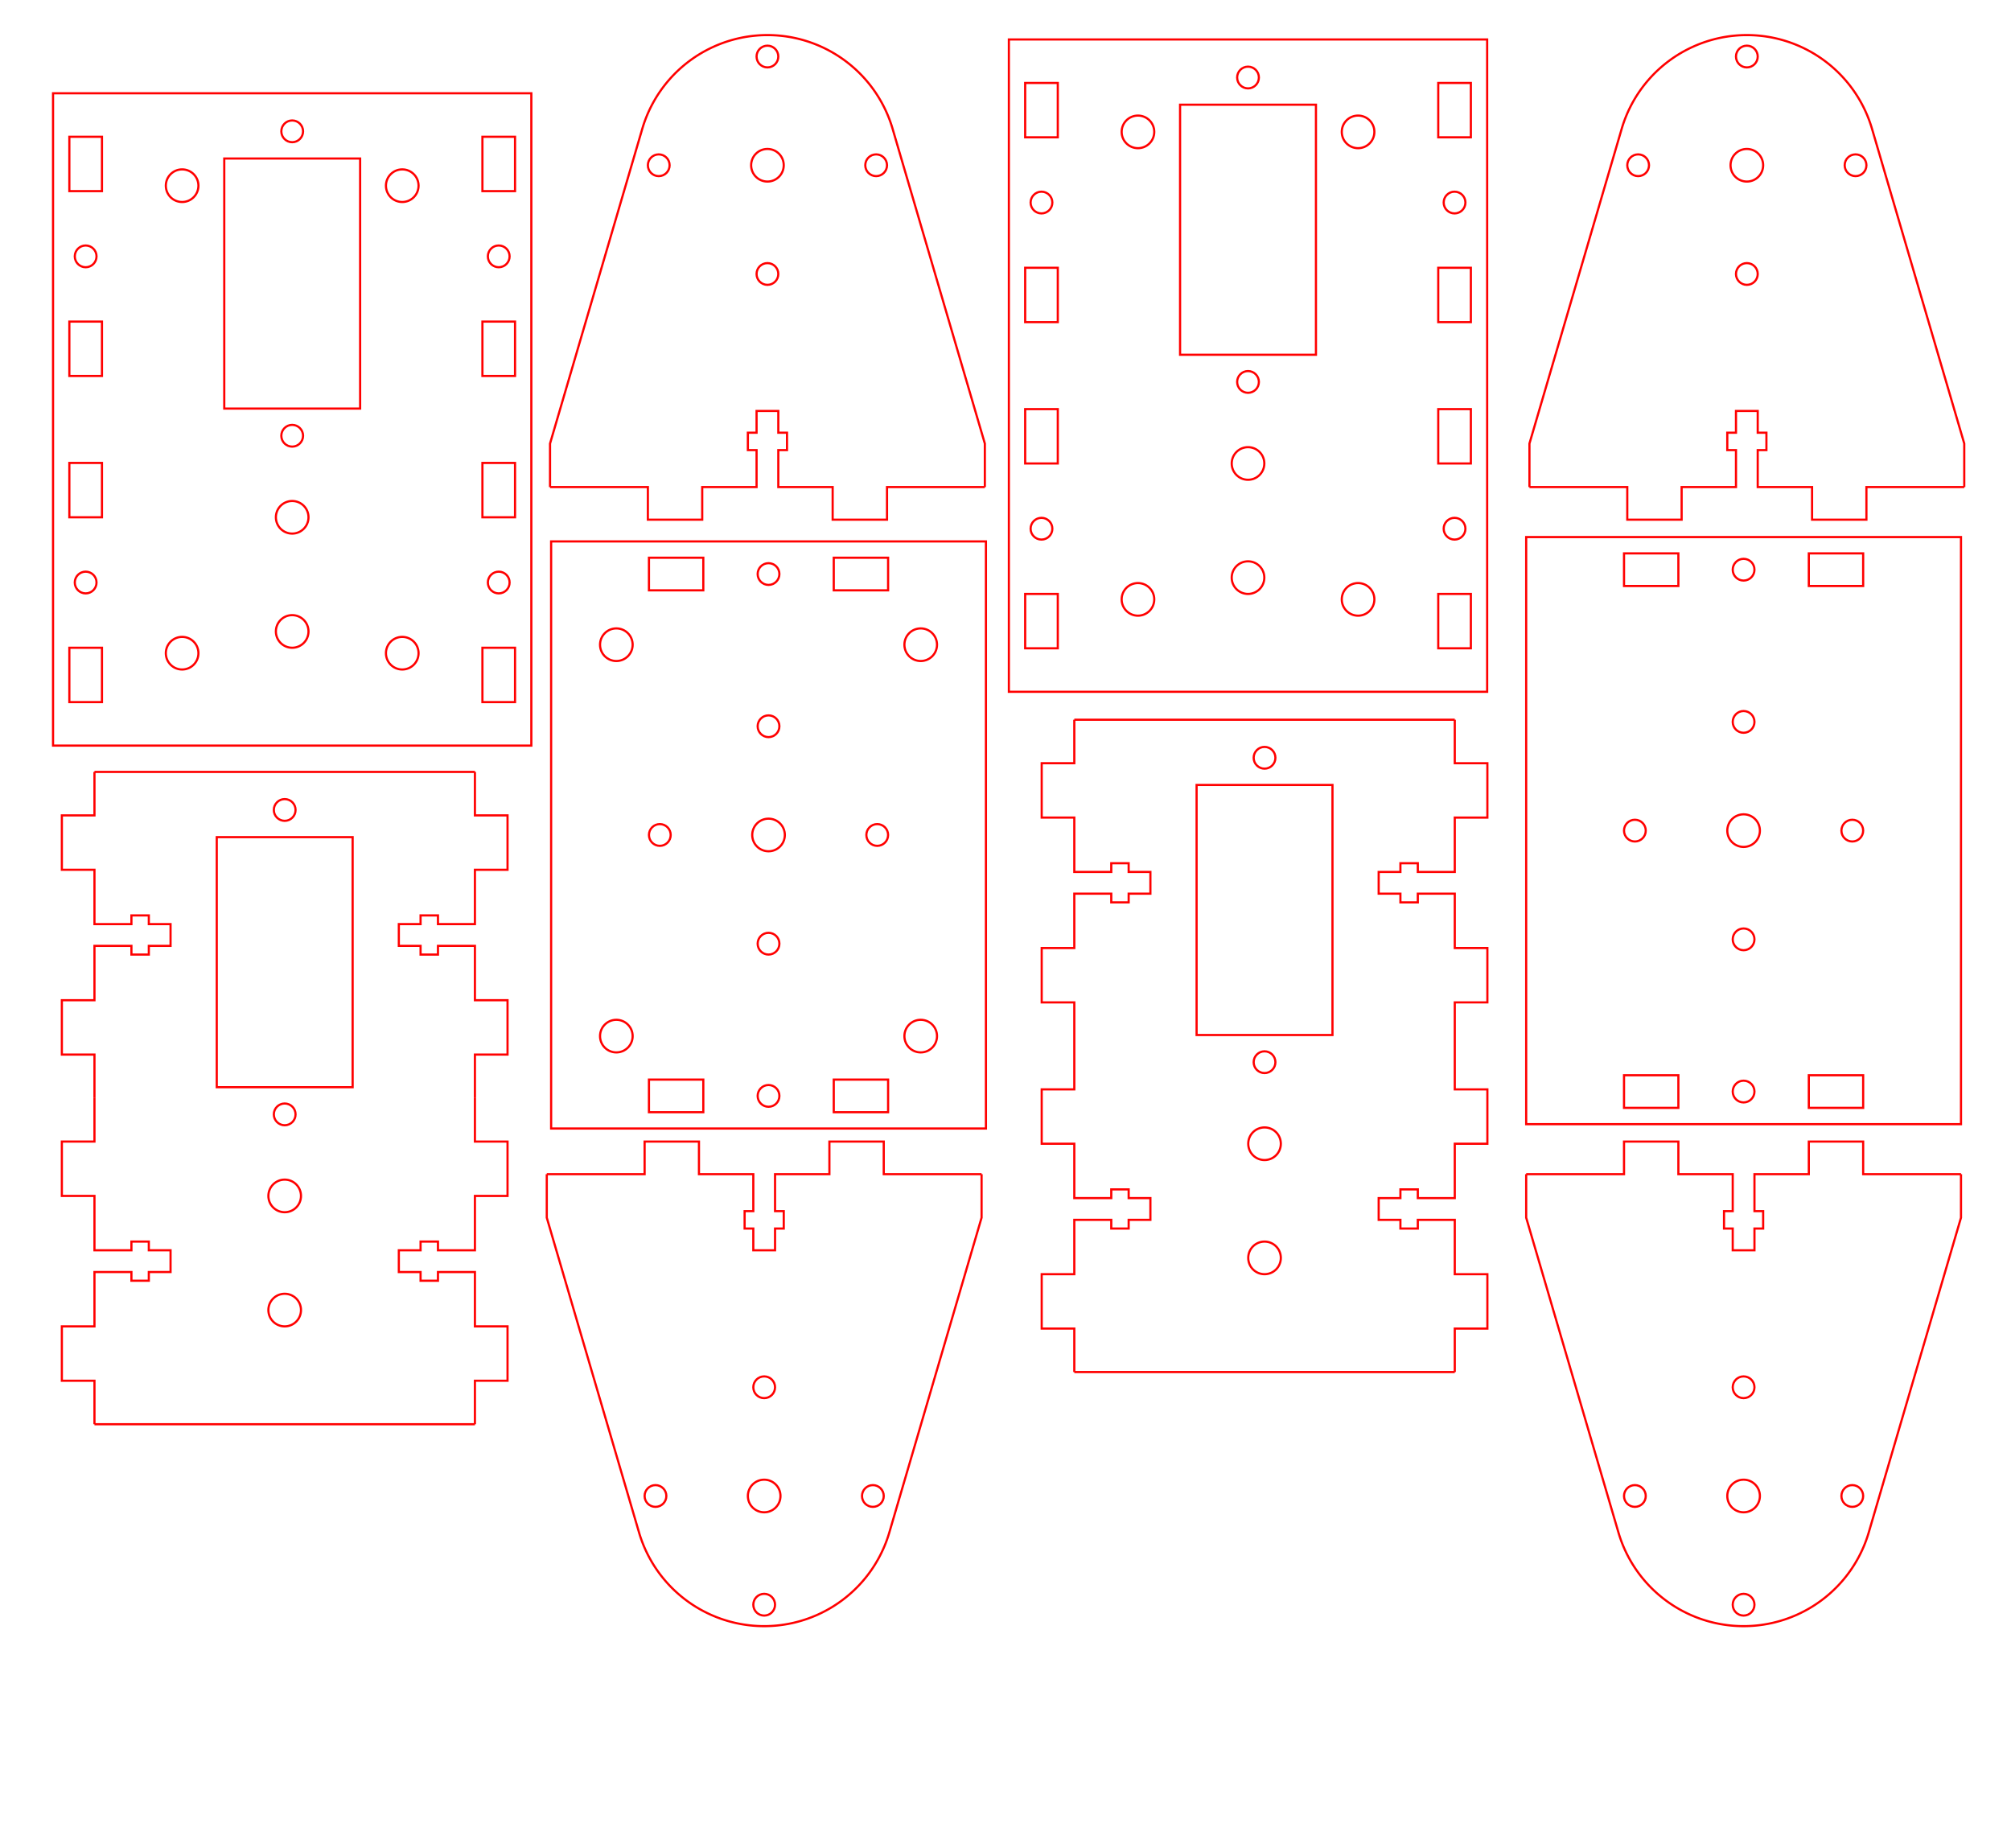 <svg xmlns:xlink="http://www.w3.org/1999/xlink" xmlns="http://www.w3.org/2000/svg" width="185mm" height="170mm" viewBox="0 0 185 170" preserveAspectRatio="xMinYMin" style="cursor:pointer;"><title>UniversalJoint</title><desc>Pan-tilt or X-Y joint using two servo's. This joint can be used as camera setup, or as joint in a robot snake, etc.</desc><g transform="translate(8.69, 71)"><title>bodyTop</title><path d="m 0,0 35,0" id="path30514" style="fill: none; stroke: rgb(255, 0, 0); stroke-width: 0.2; stroke-linecap: butt; stroke-linejoin: miter; stroke-miterlimit: 4; stroke-opacity: 1; stroke-dasharray: none;"/>
<path d="m 0,60 35,0" id="path30514" style="fill: none; stroke: rgb(255, 0, 0); stroke-width: 0.2; stroke-linecap: butt; stroke-linejoin: miter; stroke-miterlimit: 4; stroke-opacity: 1; stroke-dasharray: none;"/>

<circle cx="17.5" cy="49.5" r="1.5" id="path30514" style="fill: none; stroke: rgb(255, 0, 0); stroke-width: 0.2; stroke-linecap: butt; stroke-linejoin: miter; stroke-miterlimit: 4; stroke-opacity: 1; stroke-dasharray: none;"/>

<circle cx="17.5" cy="39" r="1.5" id="path30514" style="fill: none; stroke: rgb(255, 0, 0); stroke-width: 0.2; stroke-linecap: butt; stroke-linejoin: miter; stroke-miterlimit: 4; stroke-opacity: 1; stroke-dasharray: none;"/><g transform="translate(0)"><title>slot</title><path d="m 0,0 0,4 -3,0 0,5 3,0 0,5 3.4,0 0,-0.8 1.6,0 0,0.8 2,0 0,2 -2,0 0,0.8 -1.6,0 0,-0.8 -3.4,0 0,5 -3,0 0,5 3,0 0,4" id="path30514" style="fill: none; stroke: rgb(255, 0, 0); stroke-width: 0.2; stroke-linecap: butt; stroke-linejoin: miter; stroke-miterlimit: 4; stroke-opacity: 1; stroke-dasharray: none;"/></g><g transform="translate(0, 30)"><title>slot2</title><path d="m 0,0 0,4 -3,0 0,5 3,0 0,5 3.4,0 0,-0.8 1.6,0 0,0.8 2,0 0,2 -2,0 0,0.8 -1.6,0 0,-0.8 -3.4,0 0,5 -3,0 0,5 3,0 0,4" id="path30514" style="fill: none; stroke: rgb(255, 0, 0); stroke-width: 0.2; stroke-linecap: butt; stroke-linejoin: miter; stroke-miterlimit: 4; stroke-opacity: 1; stroke-dasharray: none;"/></g><g transform="translate(35, 30) rotate(180)"><title>slot3</title><path d="m 0,0 0,4 -3,0 0,5 3,0 0,5 3.4,0 0,-0.8 1.6,0 0,0.8 2,0 0,2 -2,0 0,0.8 -1.6,0 0,-0.8 -3.4,0 0,5 -3,0 0,5 3,0 0,4" id="path30514" style="fill: none; stroke: rgb(255, 0, 0); stroke-width: 0.2; stroke-linecap: butt; stroke-linejoin: miter; stroke-miterlimit: 4; stroke-opacity: 1; stroke-dasharray: none;"/></g><g transform="translate(35, 60) rotate(180)"><title>slot4</title><path d="m 0,0 0,4 -3,0 0,5 3,0 0,5 3.4,0 0,-0.8 1.6,0 0,0.8 2,0 0,2 -2,0 0,0.8 -1.6,0 0,-0.8 -3.4,0 0,5 -3,0 0,5 3,0 0,4" id="path30514" style="fill: none; stroke: rgb(255, 0, 0); stroke-width: 0.2; stroke-linecap: butt; stroke-linejoin: miter; stroke-miterlimit: 4; stroke-opacity: 1; stroke-dasharray: none;"/></g><g transform="translate(17.5, 6)"><title>servoMount</title><rect x="-6.25" y="0" width="12.5" height="23" style="fill: none; stroke: rgb(255, 0, 0); stroke-width: 0.2; stroke-linecap: butt; stroke-linejoin: miter; stroke-miterlimit: 4; stroke-opacity: 1; stroke-dasharray: none;"/>
<circle cx="0" cy="-2.5" r="1" id="path30514" style="fill: none; stroke: rgb(255, 0, 0); stroke-width: 0.2; stroke-linecap: butt; stroke-linejoin: miter; stroke-miterlimit: 4; stroke-opacity: 1; stroke-dasharray: none;"/>
<circle cx="0" cy="25.5" r="1" id="path30514" style="fill: none; stroke: rgb(255, 0, 0); stroke-width: 0.2; stroke-linecap: butt; stroke-linejoin: miter; stroke-miterlimit: 4; stroke-opacity: 1; stroke-dasharray: none;"/></g></g><g transform="translate(6.38, 8.58)"><title>bodySide</title><rect x="-1.5" y="0" width="44" height="60" style="fill: none; stroke: rgb(255, 0, 0); stroke-width: 0.2; stroke-linecap: butt; stroke-linejoin: miter; stroke-miterlimit: 4; stroke-opacity: 1; stroke-dasharray: none;"/>

<circle cx="20.5" cy="49.5" r="1.5" id="path30514" style="fill: none; stroke: rgb(255, 0, 0); stroke-width: 0.2; stroke-linecap: butt; stroke-linejoin: miter; stroke-miterlimit: 4; stroke-opacity: 1; stroke-dasharray: none;"/>

<circle cx="20.5" cy="39" r="1.5" id="path30514" style="fill: none; stroke: rgb(255, 0, 0); stroke-width: 0.2; stroke-linecap: butt; stroke-linejoin: miter; stroke-miterlimit: 4; stroke-opacity: 1; stroke-dasharray: none;"/><g transform="translate(0)"><title>hole1</title><rect x="0" y="4" width="3" height="5" style="fill: none; stroke: rgb(255, 0, 0); stroke-width: 0.2; stroke-linecap: butt; stroke-linejoin: miter; stroke-miterlimit: 4; stroke-opacity: 1; stroke-dasharray: none;"/>
<circle cx="1.5" cy="15" r="1" id="path30514" style="fill: none; stroke: rgb(255, 0, 0); stroke-width: 0.2; stroke-linecap: butt; stroke-linejoin: miter; stroke-miterlimit: 4; stroke-opacity: 1; stroke-dasharray: none;"/>
<rect x="0" y="21" width="3" height="5" style="fill: none; stroke: rgb(255, 0, 0); stroke-width: 0.2; stroke-linecap: butt; stroke-linejoin: miter; stroke-miterlimit: 4; stroke-opacity: 1; stroke-dasharray: none;"/></g><g transform="translate(38)"><title>hole2</title><rect x="0" y="4" width="3" height="5" style="fill: none; stroke: rgb(255, 0, 0); stroke-width: 0.2; stroke-linecap: butt; stroke-linejoin: miter; stroke-miterlimit: 4; stroke-opacity: 1; stroke-dasharray: none;"/>
<circle cx="1.5" cy="15" r="1" id="path30514" style="fill: none; stroke: rgb(255, 0, 0); stroke-width: 0.2; stroke-linecap: butt; stroke-linejoin: miter; stroke-miterlimit: 4; stroke-opacity: 1; stroke-dasharray: none;"/>
<rect x="0" y="21" width="3" height="5" style="fill: none; stroke: rgb(255, 0, 0); stroke-width: 0.2; stroke-linecap: butt; stroke-linejoin: miter; stroke-miterlimit: 4; stroke-opacity: 1; stroke-dasharray: none;"/></g><g transform="translate(0, 30)"><title>hole3</title><rect x="0" y="4" width="3" height="5" style="fill: none; stroke: rgb(255, 0, 0); stroke-width: 0.2; stroke-linecap: butt; stroke-linejoin: miter; stroke-miterlimit: 4; stroke-opacity: 1; stroke-dasharray: none;"/>
<circle cx="1.5" cy="15" r="1" id="path30514" style="fill: none; stroke: rgb(255, 0, 0); stroke-width: 0.2; stroke-linecap: butt; stroke-linejoin: miter; stroke-miterlimit: 4; stroke-opacity: 1; stroke-dasharray: none;"/>
<rect x="0" y="21" width="3" height="5" style="fill: none; stroke: rgb(255, 0, 0); stroke-width: 0.2; stroke-linecap: butt; stroke-linejoin: miter; stroke-miterlimit: 4; stroke-opacity: 1; stroke-dasharray: none;"/></g><g transform="translate(38, 30)"><title>hole4</title><rect x="0" y="4" width="3" height="5" style="fill: none; stroke: rgb(255, 0, 0); stroke-width: 0.2; stroke-linecap: butt; stroke-linejoin: miter; stroke-miterlimit: 4; stroke-opacity: 1; stroke-dasharray: none;"/>
<circle cx="1.5" cy="15" r="1" id="path30514" style="fill: none; stroke: rgb(255, 0, 0); stroke-width: 0.2; stroke-linecap: butt; stroke-linejoin: miter; stroke-miterlimit: 4; stroke-opacity: 1; stroke-dasharray: none;"/>
<rect x="0" y="21" width="3" height="5" style="fill: none; stroke: rgb(255, 0, 0); stroke-width: 0.2; stroke-linecap: butt; stroke-linejoin: miter; stroke-miterlimit: 4; stroke-opacity: 1; stroke-dasharray: none;"/></g><g transform="translate(20.5, 6)"><title>servoMount</title><rect x="-6.25" y="0" width="12.5" height="23" style="fill: none; stroke: rgb(255, 0, 0); stroke-width: 0.2; stroke-linecap: butt; stroke-linejoin: miter; stroke-miterlimit: 4; stroke-opacity: 1; stroke-dasharray: none;"/>
<circle cx="0" cy="-2.5" r="1" id="path30514" style="fill: none; stroke: rgb(255, 0, 0); stroke-width: 0.2; stroke-linecap: butt; stroke-linejoin: miter; stroke-miterlimit: 4; stroke-opacity: 1; stroke-dasharray: none;"/>
<circle cx="0" cy="25.5" r="1" id="path30514" style="fill: none; stroke: rgb(255, 0, 0); stroke-width: 0.2; stroke-linecap: butt; stroke-linejoin: miter; stroke-miterlimit: 4; stroke-opacity: 1; stroke-dasharray: none;"/></g><g transform="translate(20.5, 30)"><title>ottantottoholes</title><circle cx="-10.125" cy="21.5" r="1.5" id="path30514" style="fill: none; stroke: rgb(255, 0, 0); stroke-width: 0.2; stroke-linecap: butt; stroke-linejoin: miter; stroke-miterlimit: 4; stroke-opacity: 1; stroke-dasharray: none;"/>
<circle cx="10.125" cy="21.5" r="1.5" id="path30514" style="fill: none; stroke: rgb(255, 0, 0); stroke-width: 0.2; stroke-linecap: butt; stroke-linejoin: miter; stroke-miterlimit: 4; stroke-opacity: 1; stroke-dasharray: none;"/>
<circle cx="-10.125" cy="-21.5" r="1.5" id="path30514" style="fill: none; stroke: rgb(255, 0, 0); stroke-width: 0.2; stroke-linecap: butt; stroke-linejoin: miter; stroke-miterlimit: 4; stroke-opacity: 1; stroke-dasharray: none;"/>
<circle cx="10.125" cy="-21.5" r="1.5" id="path30514" style="fill: none; stroke: rgb(255, 0, 0); stroke-width: 0.2; stroke-linecap: butt; stroke-linejoin: miter; stroke-miterlimit: 4; stroke-opacity: 1; stroke-dasharray: none;"/></g></g><title/><title/><g transform="translate(50.3, 108) rotate(0)"><title>bracketSide2</title><path d="m 0,0 0,4 8.5,29 a 12,12 0 0 0 23,0 m0,0 8.5,-29 0,-4" style="fill: none; stroke: rgb(255, 0, 0); stroke-width: 0.2; stroke-linecap: butt; stroke-linejoin: miter; stroke-miterlimit: 4; stroke-opacity: 1; stroke-dasharray: none;"/><g transform="translate(40) rotate(90)"><title>slot</title><path d="m 0,0 0,9 -3,0 0,5 3,0 0,5 3.4,0 0,-0.8 1.6,0 0,0.8 2,0 0,2 -2,0 0,0.8 -1.6,0 0,-0.8 -3.4,0 0,5 -3,0 0,5 3,0 0,9" id="path30514" style="fill: none; stroke: rgb(255, 0, 0); stroke-width: 0.2; stroke-linecap: butt; stroke-linejoin: miter; stroke-miterlimit: 4; stroke-opacity: 1; stroke-dasharray: none;"/></g><g transform="translate(10, 19.6)"><title>holes</title><circle cx="10" cy="0" r="1" id="path30514" style="fill: none; stroke: rgb(255, 0, 0); stroke-width: 0.2; stroke-linecap: butt; stroke-linejoin: miter; stroke-miterlimit: 4; stroke-opacity: 1; stroke-dasharray: none;"/>
<circle cx="0" cy="10" r="1" id="path30514" style="fill: none; stroke: rgb(255, 0, 0); stroke-width: 0.2; stroke-linecap: butt; stroke-linejoin: miter; stroke-miterlimit: 4; stroke-opacity: 1; stroke-dasharray: none;"/>
<circle cx="20" cy="10" r="1" id="path30514" style="fill: none; stroke: rgb(255, 0, 0); stroke-width: 0.2; stroke-linecap: butt; stroke-linejoin: miter; stroke-miterlimit: 4; stroke-opacity: 1; stroke-dasharray: none;"/>
<circle cx="10" cy="20" r="1" id="path30514" style="fill: none; stroke: rgb(255, 0, 0); stroke-width: 0.2; stroke-linecap: butt; stroke-linejoin: miter; stroke-miterlimit: 4; stroke-opacity: 1; stroke-dasharray: none;"/>
<circle cx="10" cy="10" r="1.5" id="path30514" style="fill: none; stroke: rgb(255, 0, 0); stroke-width: 0.2; stroke-linecap: butt; stroke-linejoin: miter; stroke-miterlimit: 4; stroke-opacity: 1; stroke-dasharray: none;"/>
</g></g><g transform="translate(90.7, 51.3) rotate(90)"><title>bracketTop</title><rect x="-1.5" y="0" width="54" height="40" style="fill: none; stroke: rgb(255, 0, 0); stroke-width: 0.2; stroke-linecap: butt; stroke-linejoin: miter; stroke-miterlimit: 4; stroke-opacity: 1; stroke-dasharray: none;"/><g transform="translate(0)"><title>hole</title><rect x="0" y="9" width="3" height="5" style="fill: none; stroke: rgb(255, 0, 0); stroke-width: 0.2; stroke-linecap: butt; stroke-linejoin: miter; stroke-miterlimit: 4; stroke-opacity: 1; stroke-dasharray: none;"/>
<circle cx="1.5" cy="20" r="1" id="path30514" style="fill: none; stroke: rgb(255, 0, 0); stroke-width: 0.2; stroke-linecap: butt; stroke-linejoin: miter; stroke-miterlimit: 4; stroke-opacity: 1; stroke-dasharray: none;"/>
<rect x="0" y="26" width="3" height="5" style="fill: none; stroke: rgb(255, 0, 0); stroke-width: 0.2; stroke-linecap: butt; stroke-linejoin: miter; stroke-miterlimit: 4; stroke-opacity: 1; stroke-dasharray: none;"/></g><g transform="translate(48)"><title>hole2</title><rect x="0" y="9" width="3" height="5" style="fill: none; stroke: rgb(255, 0, 0); stroke-width: 0.2; stroke-linecap: butt; stroke-linejoin: miter; stroke-miterlimit: 4; stroke-opacity: 1; stroke-dasharray: none;"/>
<circle cx="1.5" cy="20" r="1" id="path30514" style="fill: none; stroke: rgb(255, 0, 0); stroke-width: 0.2; stroke-linecap: butt; stroke-linejoin: miter; stroke-miterlimit: 4; stroke-opacity: 1; stroke-dasharray: none;"/>
<rect x="0" y="26" width="3" height="5" style="fill: none; stroke: rgb(255, 0, 0); stroke-width: 0.2; stroke-linecap: butt; stroke-linejoin: miter; stroke-miterlimit: 4; stroke-opacity: 1; stroke-dasharray: none;"/></g><g transform="translate(15.5, 10)"><title>servoholes</title><circle cx="10" cy="0" r="1" id="path30514" style="fill: none; stroke: rgb(255, 0, 0); stroke-width: 0.2; stroke-linecap: butt; stroke-linejoin: miter; stroke-miterlimit: 4; stroke-opacity: 1; stroke-dasharray: none;"/>
<circle cx="0" cy="10" r="1" id="path30514" style="fill: none; stroke: rgb(255, 0, 0); stroke-width: 0.2; stroke-linecap: butt; stroke-linejoin: miter; stroke-miterlimit: 4; stroke-opacity: 1; stroke-dasharray: none;"/>
<circle cx="20" cy="10" r="1" id="path30514" style="fill: none; stroke: rgb(255, 0, 0); stroke-width: 0.2; stroke-linecap: butt; stroke-linejoin: miter; stroke-miterlimit: 4; stroke-opacity: 1; stroke-dasharray: none;"/>
<circle cx="10" cy="20" r="1" id="path30514" style="fill: none; stroke: rgb(255, 0, 0); stroke-width: 0.2; stroke-linecap: butt; stroke-linejoin: miter; stroke-miterlimit: 4; stroke-opacity: 1; stroke-dasharray: none;"/>
<circle cx="10" cy="10" r="1.5" id="path30514" style="fill: none; stroke: rgb(255, 0, 0); stroke-width: 0.2; stroke-linecap: butt; stroke-linejoin: miter; stroke-miterlimit: 4; stroke-opacity: 1; stroke-dasharray: none;"/>
</g><g transform="translate(0)"><title>holes</title><circle cx="8" cy="6" r="1.5" id="path30514" style="fill: none; stroke: rgb(255, 0, 0); stroke-width: 0.2; stroke-linecap: butt; stroke-linejoin: miter; stroke-miterlimit: 4; stroke-opacity: 1; stroke-dasharray: none;"/>

<circle cx="44" cy="6" r="1.5" id="path30514" style="fill: none; stroke: rgb(255, 0, 0); stroke-width: 0.2; stroke-linecap: butt; stroke-linejoin: miter; stroke-miterlimit: 4; stroke-opacity: 1; stroke-dasharray: none;"/>
<circle cx="8" cy="34" r="1.5" id="path30514" style="fill: none; stroke: rgb(255, 0, 0); stroke-width: 0.2; stroke-linecap: butt; stroke-linejoin: miter; stroke-miterlimit: 4; stroke-opacity: 1; stroke-dasharray: none;"/>
<circle cx="44" cy="34" r="1.5" id="path30514" style="fill: none; stroke: rgb(255, 0, 0); stroke-width: 0.2; stroke-linecap: butt; stroke-linejoin: miter; stroke-miterlimit: 4; stroke-opacity: 1; stroke-dasharray: none;"/></g></g><g transform="translate(90.6, 44.8) rotate(180)"><title>bracketSide1</title><path d="m 0,0 0,4 8.5,29 a 12,12 0 0 0 23,0 m0,0 8.5,-29 0,-4" style="fill: none; stroke: rgb(255, 0, 0); stroke-width: 0.2; stroke-linecap: butt; stroke-linejoin: miter; stroke-miterlimit: 4; stroke-opacity: 1; stroke-dasharray: none;"/><g transform="translate(40) rotate(90)"><title>slot</title><path d="m 0,0 0,9 -3,0 0,5 3,0 0,5 3.4,0 0,-0.8 1.6,0 0,0.8 2,0 0,2 -2,0 0,0.8 -1.6,0 0,-0.8 -3.4,0 0,5 -3,0 0,5 3,0 0,9" id="path30514" style="fill: none; stroke: rgb(255, 0, 0); stroke-width: 0.2; stroke-linecap: butt; stroke-linejoin: miter; stroke-miterlimit: 4; stroke-opacity: 1; stroke-dasharray: none;"/></g><g transform="translate(10, 19.6)"><title>holes</title><circle cx="10" cy="0" r="1" id="path30514" style="fill: none; stroke: rgb(255, 0, 0); stroke-width: 0.2; stroke-linecap: butt; stroke-linejoin: miter; stroke-miterlimit: 4; stroke-opacity: 1; stroke-dasharray: none;"/>
<circle cx="0" cy="10" r="1" id="path30514" style="fill: none; stroke: rgb(255, 0, 0); stroke-width: 0.2; stroke-linecap: butt; stroke-linejoin: miter; stroke-miterlimit: 4; stroke-opacity: 1; stroke-dasharray: none;"/>
<circle cx="20" cy="10" r="1" id="path30514" style="fill: none; stroke: rgb(255, 0, 0); stroke-width: 0.2; stroke-linecap: butt; stroke-linejoin: miter; stroke-miterlimit: 4; stroke-opacity: 1; stroke-dasharray: none;"/>
<circle cx="10" cy="20" r="1" id="path30514" style="fill: none; stroke: rgb(255, 0, 0); stroke-width: 0.2; stroke-linecap: butt; stroke-linejoin: miter; stroke-miterlimit: 4; stroke-opacity: 1; stroke-dasharray: none;"/>
<circle cx="10" cy="10" r="1.5" id="path30514" style="fill: none; stroke: rgb(255, 0, 0); stroke-width: 0.2; stroke-linecap: butt; stroke-linejoin: miter; stroke-miterlimit: 4; stroke-opacity: 1; stroke-dasharray: none;"/>
</g></g><g transform="translate(90.1)"><title>UniversalJoint</title><title>UniversalJoint</title><desc>Pan-tilt or X-Y joint using two servo's. This joint can be used as camera setup, or as joint in a robot snake, etc.</desc><g transform="translate(8.73, 66.2)"><title>bodyTop</title><path d="m 0,0 35,0" id="path30514" style="fill: none; stroke: rgb(255, 0, 0); stroke-width: 0.2; stroke-linecap: butt; stroke-linejoin: miter; stroke-miterlimit: 4; stroke-opacity: 1; stroke-dasharray: none;"/>
<path d="m 0,60 35,0" id="path30514" style="fill: none; stroke: rgb(255, 0, 0); stroke-width: 0.2; stroke-linecap: butt; stroke-linejoin: miter; stroke-miterlimit: 4; stroke-opacity: 1; stroke-dasharray: none;"/>

<circle cx="17.5" cy="49.5" r="1.5" id="path30514" style="fill: none; stroke: rgb(255, 0, 0); stroke-width: 0.2; stroke-linecap: butt; stroke-linejoin: miter; stroke-miterlimit: 4; stroke-opacity: 1; stroke-dasharray: none;"/>

<circle cx="17.5" cy="39" r="1.5" id="path30514" style="fill: none; stroke: rgb(255, 0, 0); stroke-width: 0.2; stroke-linecap: butt; stroke-linejoin: miter; stroke-miterlimit: 4; stroke-opacity: 1; stroke-dasharray: none;"/><g transform="translate(0)"><title>slot</title><path d="m 0,0 0,4 -3,0 0,5 3,0 0,5 3.4,0 0,-0.8 1.6,0 0,0.8 2,0 0,2 -2,0 0,0.8 -1.6,0 0,-0.8 -3.4,0 0,5 -3,0 0,5 3,0 0,4" id="path30514" style="fill: none; stroke: rgb(255, 0, 0); stroke-width: 0.2; stroke-linecap: butt; stroke-linejoin: miter; stroke-miterlimit: 4; stroke-opacity: 1; stroke-dasharray: none;"/></g><g transform="translate(0, 30)"><title>slot2</title><path d="m 0,0 0,4 -3,0 0,5 3,0 0,5 3.4,0 0,-0.8 1.6,0 0,0.8 2,0 0,2 -2,0 0,0.8 -1.6,0 0,-0.8 -3.4,0 0,5 -3,0 0,5 3,0 0,4" id="path30514" style="fill: none; stroke: rgb(255, 0, 0); stroke-width: 0.2; stroke-linecap: butt; stroke-linejoin: miter; stroke-miterlimit: 4; stroke-opacity: 1; stroke-dasharray: none;"/></g><g transform="translate(35, 30) rotate(180)"><title>slot3</title><path d="m 0,0 0,4 -3,0 0,5 3,0 0,5 3.4,0 0,-0.8 1.6,0 0,0.8 2,0 0,2 -2,0 0,0.8 -1.6,0 0,-0.8 -3.4,0 0,5 -3,0 0,5 3,0 0,4" id="path30514" style="fill: none; stroke: rgb(255, 0, 0); stroke-width: 0.2; stroke-linecap: butt; stroke-linejoin: miter; stroke-miterlimit: 4; stroke-opacity: 1; stroke-dasharray: none;"/></g><g transform="translate(35, 60) rotate(180)"><title>slot4</title><path d="m 0,0 0,4 -3,0 0,5 3,0 0,5 3.4,0 0,-0.8 1.6,0 0,0.8 2,0 0,2 -2,0 0,0.8 -1.6,0 0,-0.8 -3.4,0 0,5 -3,0 0,5 3,0 0,4" id="path30514" style="fill: none; stroke: rgb(255, 0, 0); stroke-width: 0.2; stroke-linecap: butt; stroke-linejoin: miter; stroke-miterlimit: 4; stroke-opacity: 1; stroke-dasharray: none;"/></g><g transform="translate(17.5, 6)"><title>servoMount</title><rect x="-6.25" y="0" width="12.5" height="23" style="fill: none; stroke: rgb(255, 0, 0); stroke-width: 0.2; stroke-linecap: butt; stroke-linejoin: miter; stroke-miterlimit: 4; stroke-opacity: 1; stroke-dasharray: none;"/>
<circle cx="0" cy="-2.5" r="1" id="path30514" style="fill: none; stroke: rgb(255, 0, 0); stroke-width: 0.2; stroke-linecap: butt; stroke-linejoin: miter; stroke-miterlimit: 4; stroke-opacity: 1; stroke-dasharray: none;"/>
<circle cx="0" cy="25.5" r="1" id="path30514" style="fill: none; stroke: rgb(255, 0, 0); stroke-width: 0.2; stroke-linecap: butt; stroke-linejoin: miter; stroke-miterlimit: 4; stroke-opacity: 1; stroke-dasharray: none;"/></g></g><g transform="translate(4.21, 3.63)"><title>bodySide</title><rect x="-1.5" y="0" width="44" height="60" style="fill: none; stroke: rgb(255, 0, 0); stroke-width: 0.2; stroke-linecap: butt; stroke-linejoin: miter; stroke-miterlimit: 4; stroke-opacity: 1; stroke-dasharray: none;"/>

<circle cx="20.5" cy="49.5" r="1.5" id="path30514" style="fill: none; stroke: rgb(255, 0, 0); stroke-width: 0.2; stroke-linecap: butt; stroke-linejoin: miter; stroke-miterlimit: 4; stroke-opacity: 1; stroke-dasharray: none;"/>

<circle cx="20.5" cy="39" r="1.5" id="path30514" style="fill: none; stroke: rgb(255, 0, 0); stroke-width: 0.2; stroke-linecap: butt; stroke-linejoin: miter; stroke-miterlimit: 4; stroke-opacity: 1; stroke-dasharray: none;"/><g transform="translate(0)"><title>hole1</title><rect x="0" y="4" width="3" height="5" style="fill: none; stroke: rgb(255, 0, 0); stroke-width: 0.2; stroke-linecap: butt; stroke-linejoin: miter; stroke-miterlimit: 4; stroke-opacity: 1; stroke-dasharray: none;"/>
<circle cx="1.5" cy="15" r="1" id="path30514" style="fill: none; stroke: rgb(255, 0, 0); stroke-width: 0.2; stroke-linecap: butt; stroke-linejoin: miter; stroke-miterlimit: 4; stroke-opacity: 1; stroke-dasharray: none;"/>
<rect x="0" y="21" width="3" height="5" style="fill: none; stroke: rgb(255, 0, 0); stroke-width: 0.2; stroke-linecap: butt; stroke-linejoin: miter; stroke-miterlimit: 4; stroke-opacity: 1; stroke-dasharray: none;"/></g><g transform="translate(38)"><title>hole2</title><rect x="0" y="4" width="3" height="5" style="fill: none; stroke: rgb(255, 0, 0); stroke-width: 0.2; stroke-linecap: butt; stroke-linejoin: miter; stroke-miterlimit: 4; stroke-opacity: 1; stroke-dasharray: none;"/>
<circle cx="1.5" cy="15" r="1" id="path30514" style="fill: none; stroke: rgb(255, 0, 0); stroke-width: 0.2; stroke-linecap: butt; stroke-linejoin: miter; stroke-miterlimit: 4; stroke-opacity: 1; stroke-dasharray: none;"/>
<rect x="0" y="21" width="3" height="5" style="fill: none; stroke: rgb(255, 0, 0); stroke-width: 0.2; stroke-linecap: butt; stroke-linejoin: miter; stroke-miterlimit: 4; stroke-opacity: 1; stroke-dasharray: none;"/></g><g transform="translate(0, 30)"><title>hole3</title><rect x="0" y="4" width="3" height="5" style="fill: none; stroke: rgb(255, 0, 0); stroke-width: 0.2; stroke-linecap: butt; stroke-linejoin: miter; stroke-miterlimit: 4; stroke-opacity: 1; stroke-dasharray: none;"/>
<circle cx="1.5" cy="15" r="1" id="path30514" style="fill: none; stroke: rgb(255, 0, 0); stroke-width: 0.2; stroke-linecap: butt; stroke-linejoin: miter; stroke-miterlimit: 4; stroke-opacity: 1; stroke-dasharray: none;"/>
<rect x="0" y="21" width="3" height="5" style="fill: none; stroke: rgb(255, 0, 0); stroke-width: 0.2; stroke-linecap: butt; stroke-linejoin: miter; stroke-miterlimit: 4; stroke-opacity: 1; stroke-dasharray: none;"/></g><g transform="translate(38, 30)"><title>hole4</title><rect x="0" y="4" width="3" height="5" style="fill: none; stroke: rgb(255, 0, 0); stroke-width: 0.2; stroke-linecap: butt; stroke-linejoin: miter; stroke-miterlimit: 4; stroke-opacity: 1; stroke-dasharray: none;"/>
<circle cx="1.5" cy="15" r="1" id="path30514" style="fill: none; stroke: rgb(255, 0, 0); stroke-width: 0.2; stroke-linecap: butt; stroke-linejoin: miter; stroke-miterlimit: 4; stroke-opacity: 1; stroke-dasharray: none;"/>
<rect x="0" y="21" width="3" height="5" style="fill: none; stroke: rgb(255, 0, 0); stroke-width: 0.2; stroke-linecap: butt; stroke-linejoin: miter; stroke-miterlimit: 4; stroke-opacity: 1; stroke-dasharray: none;"/></g><g transform="translate(20.5, 6)"><title>servoMount</title><rect x="-6.25" y="0" width="12.5" height="23" style="fill: none; stroke: rgb(255, 0, 0); stroke-width: 0.2; stroke-linecap: butt; stroke-linejoin: miter; stroke-miterlimit: 4; stroke-opacity: 1; stroke-dasharray: none;"/>
<circle cx="0" cy="-2.5" r="1" id="path30514" style="fill: none; stroke: rgb(255, 0, 0); stroke-width: 0.2; stroke-linecap: butt; stroke-linejoin: miter; stroke-miterlimit: 4; stroke-opacity: 1; stroke-dasharray: none;"/>
<circle cx="0" cy="25.5" r="1" id="path30514" style="fill: none; stroke: rgb(255, 0, 0); stroke-width: 0.2; stroke-linecap: butt; stroke-linejoin: miter; stroke-miterlimit: 4; stroke-opacity: 1; stroke-dasharray: none;"/></g><g transform="translate(20.5, 30)"><title>ottantottoholes</title><circle cx="-10.125" cy="21.5" r="1.5" id="path30514" style="fill: none; stroke: rgb(255, 0, 0); stroke-width: 0.2; stroke-linecap: butt; stroke-linejoin: miter; stroke-miterlimit: 4; stroke-opacity: 1; stroke-dasharray: none;"/>
<circle cx="10.125" cy="21.5" r="1.5" id="path30514" style="fill: none; stroke: rgb(255, 0, 0); stroke-width: 0.2; stroke-linecap: butt; stroke-linejoin: miter; stroke-miterlimit: 4; stroke-opacity: 1; stroke-dasharray: none;"/>
<circle cx="-10.125" cy="-21.5" r="1.5" id="path30514" style="fill: none; stroke: rgb(255, 0, 0); stroke-width: 0.2; stroke-linecap: butt; stroke-linejoin: miter; stroke-miterlimit: 4; stroke-opacity: 1; stroke-dasharray: none;"/>
<circle cx="10.125" cy="-21.5" r="1.5" id="path30514" style="fill: none; stroke: rgb(255, 0, 0); stroke-width: 0.2; stroke-linecap: butt; stroke-linejoin: miter; stroke-miterlimit: 4; stroke-opacity: 1; stroke-dasharray: none;"/></g></g><title/><title/><g transform="translate(50.3, 108) rotate(0)"><title>bracketSide2</title><path d="m 0,0 0,4 8.5,29 a 12,12 0 0 0 23,0 m0,0 8.5,-29 0,-4" style="fill: none; stroke: rgb(255, 0, 0); stroke-width: 0.2; stroke-linecap: butt; stroke-linejoin: miter; stroke-miterlimit: 4; stroke-opacity: 1; stroke-dasharray: none;"/><g transform="translate(40) rotate(90)"><title>slot</title><path d="m 0,0 0,9 -3,0 0,5 3,0 0,5 3.4,0 0,-0.8 1.6,0 0,0.8 2,0 0,2 -2,0 0,0.8 -1.6,0 0,-0.8 -3.4,0 0,5 -3,0 0,5 3,0 0,9" id="path30514" style="fill: none; stroke: rgb(255, 0, 0); stroke-width: 0.2; stroke-linecap: butt; stroke-linejoin: miter; stroke-miterlimit: 4; stroke-opacity: 1; stroke-dasharray: none;"/></g><g transform="translate(10, 19.6)"><title>holes</title><circle cx="10" cy="0" r="1" id="path30514" style="fill: none; stroke: rgb(255, 0, 0); stroke-width: 0.2; stroke-linecap: butt; stroke-linejoin: miter; stroke-miterlimit: 4; stroke-opacity: 1; stroke-dasharray: none;"/>
<circle cx="0" cy="10" r="1" id="path30514" style="fill: none; stroke: rgb(255, 0, 0); stroke-width: 0.2; stroke-linecap: butt; stroke-linejoin: miter; stroke-miterlimit: 4; stroke-opacity: 1; stroke-dasharray: none;"/>
<circle cx="20" cy="10" r="1" id="path30514" style="fill: none; stroke: rgb(255, 0, 0); stroke-width: 0.2; stroke-linecap: butt; stroke-linejoin: miter; stroke-miterlimit: 4; stroke-opacity: 1; stroke-dasharray: none;"/>
<circle cx="10" cy="20" r="1" id="path30514" style="fill: none; stroke: rgb(255, 0, 0); stroke-width: 0.2; stroke-linecap: butt; stroke-linejoin: miter; stroke-miterlimit: 4; stroke-opacity: 1; stroke-dasharray: none;"/>
<circle cx="10" cy="10" r="1.5" id="path30514" style="fill: none; stroke: rgb(255, 0, 0); stroke-width: 0.2; stroke-linecap: butt; stroke-linejoin: miter; stroke-miterlimit: 4; stroke-opacity: 1; stroke-dasharray: none;"/>
</g></g><g transform="translate(90.3, 50.9) rotate(90)"><title>bracketTop</title><rect x="-1.5" y="0" width="54" height="40" style="fill: none; stroke: rgb(255, 0, 0); stroke-width: 0.2; stroke-linecap: butt; stroke-linejoin: miter; stroke-miterlimit: 4; stroke-opacity: 1; stroke-dasharray: none;"/><g transform="translate(0)"><title>hole</title><rect x="0" y="9" width="3" height="5" style="fill: none; stroke: rgb(255, 0, 0); stroke-width: 0.2; stroke-linecap: butt; stroke-linejoin: miter; stroke-miterlimit: 4; stroke-opacity: 1; stroke-dasharray: none;"/>
<circle cx="1.5" cy="20" r="1" id="path30514" style="fill: none; stroke: rgb(255, 0, 0); stroke-width: 0.2; stroke-linecap: butt; stroke-linejoin: miter; stroke-miterlimit: 4; stroke-opacity: 1; stroke-dasharray: none;"/>
<rect x="0" y="26" width="3" height="5" style="fill: none; stroke: rgb(255, 0, 0); stroke-width: 0.2; stroke-linecap: butt; stroke-linejoin: miter; stroke-miterlimit: 4; stroke-opacity: 1; stroke-dasharray: none;"/></g><g transform="translate(48)"><title>hole2</title><rect x="0" y="9" width="3" height="5" style="fill: none; stroke: rgb(255, 0, 0); stroke-width: 0.2; stroke-linecap: butt; stroke-linejoin: miter; stroke-miterlimit: 4; stroke-opacity: 1; stroke-dasharray: none;"/>
<circle cx="1.5" cy="20" r="1" id="path30514" style="fill: none; stroke: rgb(255, 0, 0); stroke-width: 0.2; stroke-linecap: butt; stroke-linejoin: miter; stroke-miterlimit: 4; stroke-opacity: 1; stroke-dasharray: none;"/>
<rect x="0" y="26" width="3" height="5" style="fill: none; stroke: rgb(255, 0, 0); stroke-width: 0.2; stroke-linecap: butt; stroke-linejoin: miter; stroke-miterlimit: 4; stroke-opacity: 1; stroke-dasharray: none;"/></g><g transform="translate(15.5, 10)"><title>servoholes</title><circle cx="10" cy="0" r="1" id="path30514" style="fill: none; stroke: rgb(255, 0, 0); stroke-width: 0.2; stroke-linecap: butt; stroke-linejoin: miter; stroke-miterlimit: 4; stroke-opacity: 1; stroke-dasharray: none;"/>
<circle cx="0" cy="10" r="1" id="path30514" style="fill: none; stroke: rgb(255, 0, 0); stroke-width: 0.2; stroke-linecap: butt; stroke-linejoin: miter; stroke-miterlimit: 4; stroke-opacity: 1; stroke-dasharray: none;"/>
<circle cx="20" cy="10" r="1" id="path30514" style="fill: none; stroke: rgb(255, 0, 0); stroke-width: 0.2; stroke-linecap: butt; stroke-linejoin: miter; stroke-miterlimit: 4; stroke-opacity: 1; stroke-dasharray: none;"/>
<circle cx="10" cy="20" r="1" id="path30514" style="fill: none; stroke: rgb(255, 0, 0); stroke-width: 0.2; stroke-linecap: butt; stroke-linejoin: miter; stroke-miterlimit: 4; stroke-opacity: 1; stroke-dasharray: none;"/>
<circle cx="10" cy="10" r="1.5" id="path30514" style="fill: none; stroke: rgb(255, 0, 0); stroke-width: 0.2; stroke-linecap: butt; stroke-linejoin: miter; stroke-miterlimit: 4; stroke-opacity: 1; stroke-dasharray: none;"/>
</g></g><g transform="translate(90.6, 44.8) rotate(180)"><title>bracketSide1</title><path d="m 0,0 0,4 8.5,29 a 12,12 0 0 0 23,0 m0,0 8.5,-29 0,-4" style="fill: none; stroke: rgb(255, 0, 0); stroke-width: 0.2; stroke-linecap: butt; stroke-linejoin: miter; stroke-miterlimit: 4; stroke-opacity: 1; stroke-dasharray: none;"/><g transform="translate(40) rotate(90)"><title>slot</title><path d="m 0,0 0,9 -3,0 0,5 3,0 0,5 3.4,0 0,-0.8 1.6,0 0,0.8 2,0 0,2 -2,0 0,0.8 -1.6,0 0,-0.8 -3.4,0 0,5 -3,0 0,5 3,0 0,9" id="path30514" style="fill: none; stroke: rgb(255, 0, 0); stroke-width: 0.2; stroke-linecap: butt; stroke-linejoin: miter; stroke-miterlimit: 4; stroke-opacity: 1; stroke-dasharray: none;"/></g><g transform="translate(10, 19.6)"><title>holes</title><circle cx="10" cy="0" r="1" id="path30514" style="fill: none; stroke: rgb(255, 0, 0); stroke-width: 0.2; stroke-linecap: butt; stroke-linejoin: miter; stroke-miterlimit: 4; stroke-opacity: 1; stroke-dasharray: none;"/>
<circle cx="0" cy="10" r="1" id="path30514" style="fill: none; stroke: rgb(255, 0, 0); stroke-width: 0.2; stroke-linecap: butt; stroke-linejoin: miter; stroke-miterlimit: 4; stroke-opacity: 1; stroke-dasharray: none;"/>
<circle cx="20" cy="10" r="1" id="path30514" style="fill: none; stroke: rgb(255, 0, 0); stroke-width: 0.2; stroke-linecap: butt; stroke-linejoin: miter; stroke-miterlimit: 4; stroke-opacity: 1; stroke-dasharray: none;"/>
<circle cx="10" cy="20" r="1" id="path30514" style="fill: none; stroke: rgb(255, 0, 0); stroke-width: 0.2; stroke-linecap: butt; stroke-linejoin: miter; stroke-miterlimit: 4; stroke-opacity: 1; stroke-dasharray: none;"/>
<circle cx="10" cy="10" r="1.5" id="path30514" style="fill: none; stroke: rgb(255, 0, 0); stroke-width: 0.2; stroke-linecap: butt; stroke-linejoin: miter; stroke-miterlimit: 4; stroke-opacity: 1; stroke-dasharray: none;"/>
</g></g></g></svg>